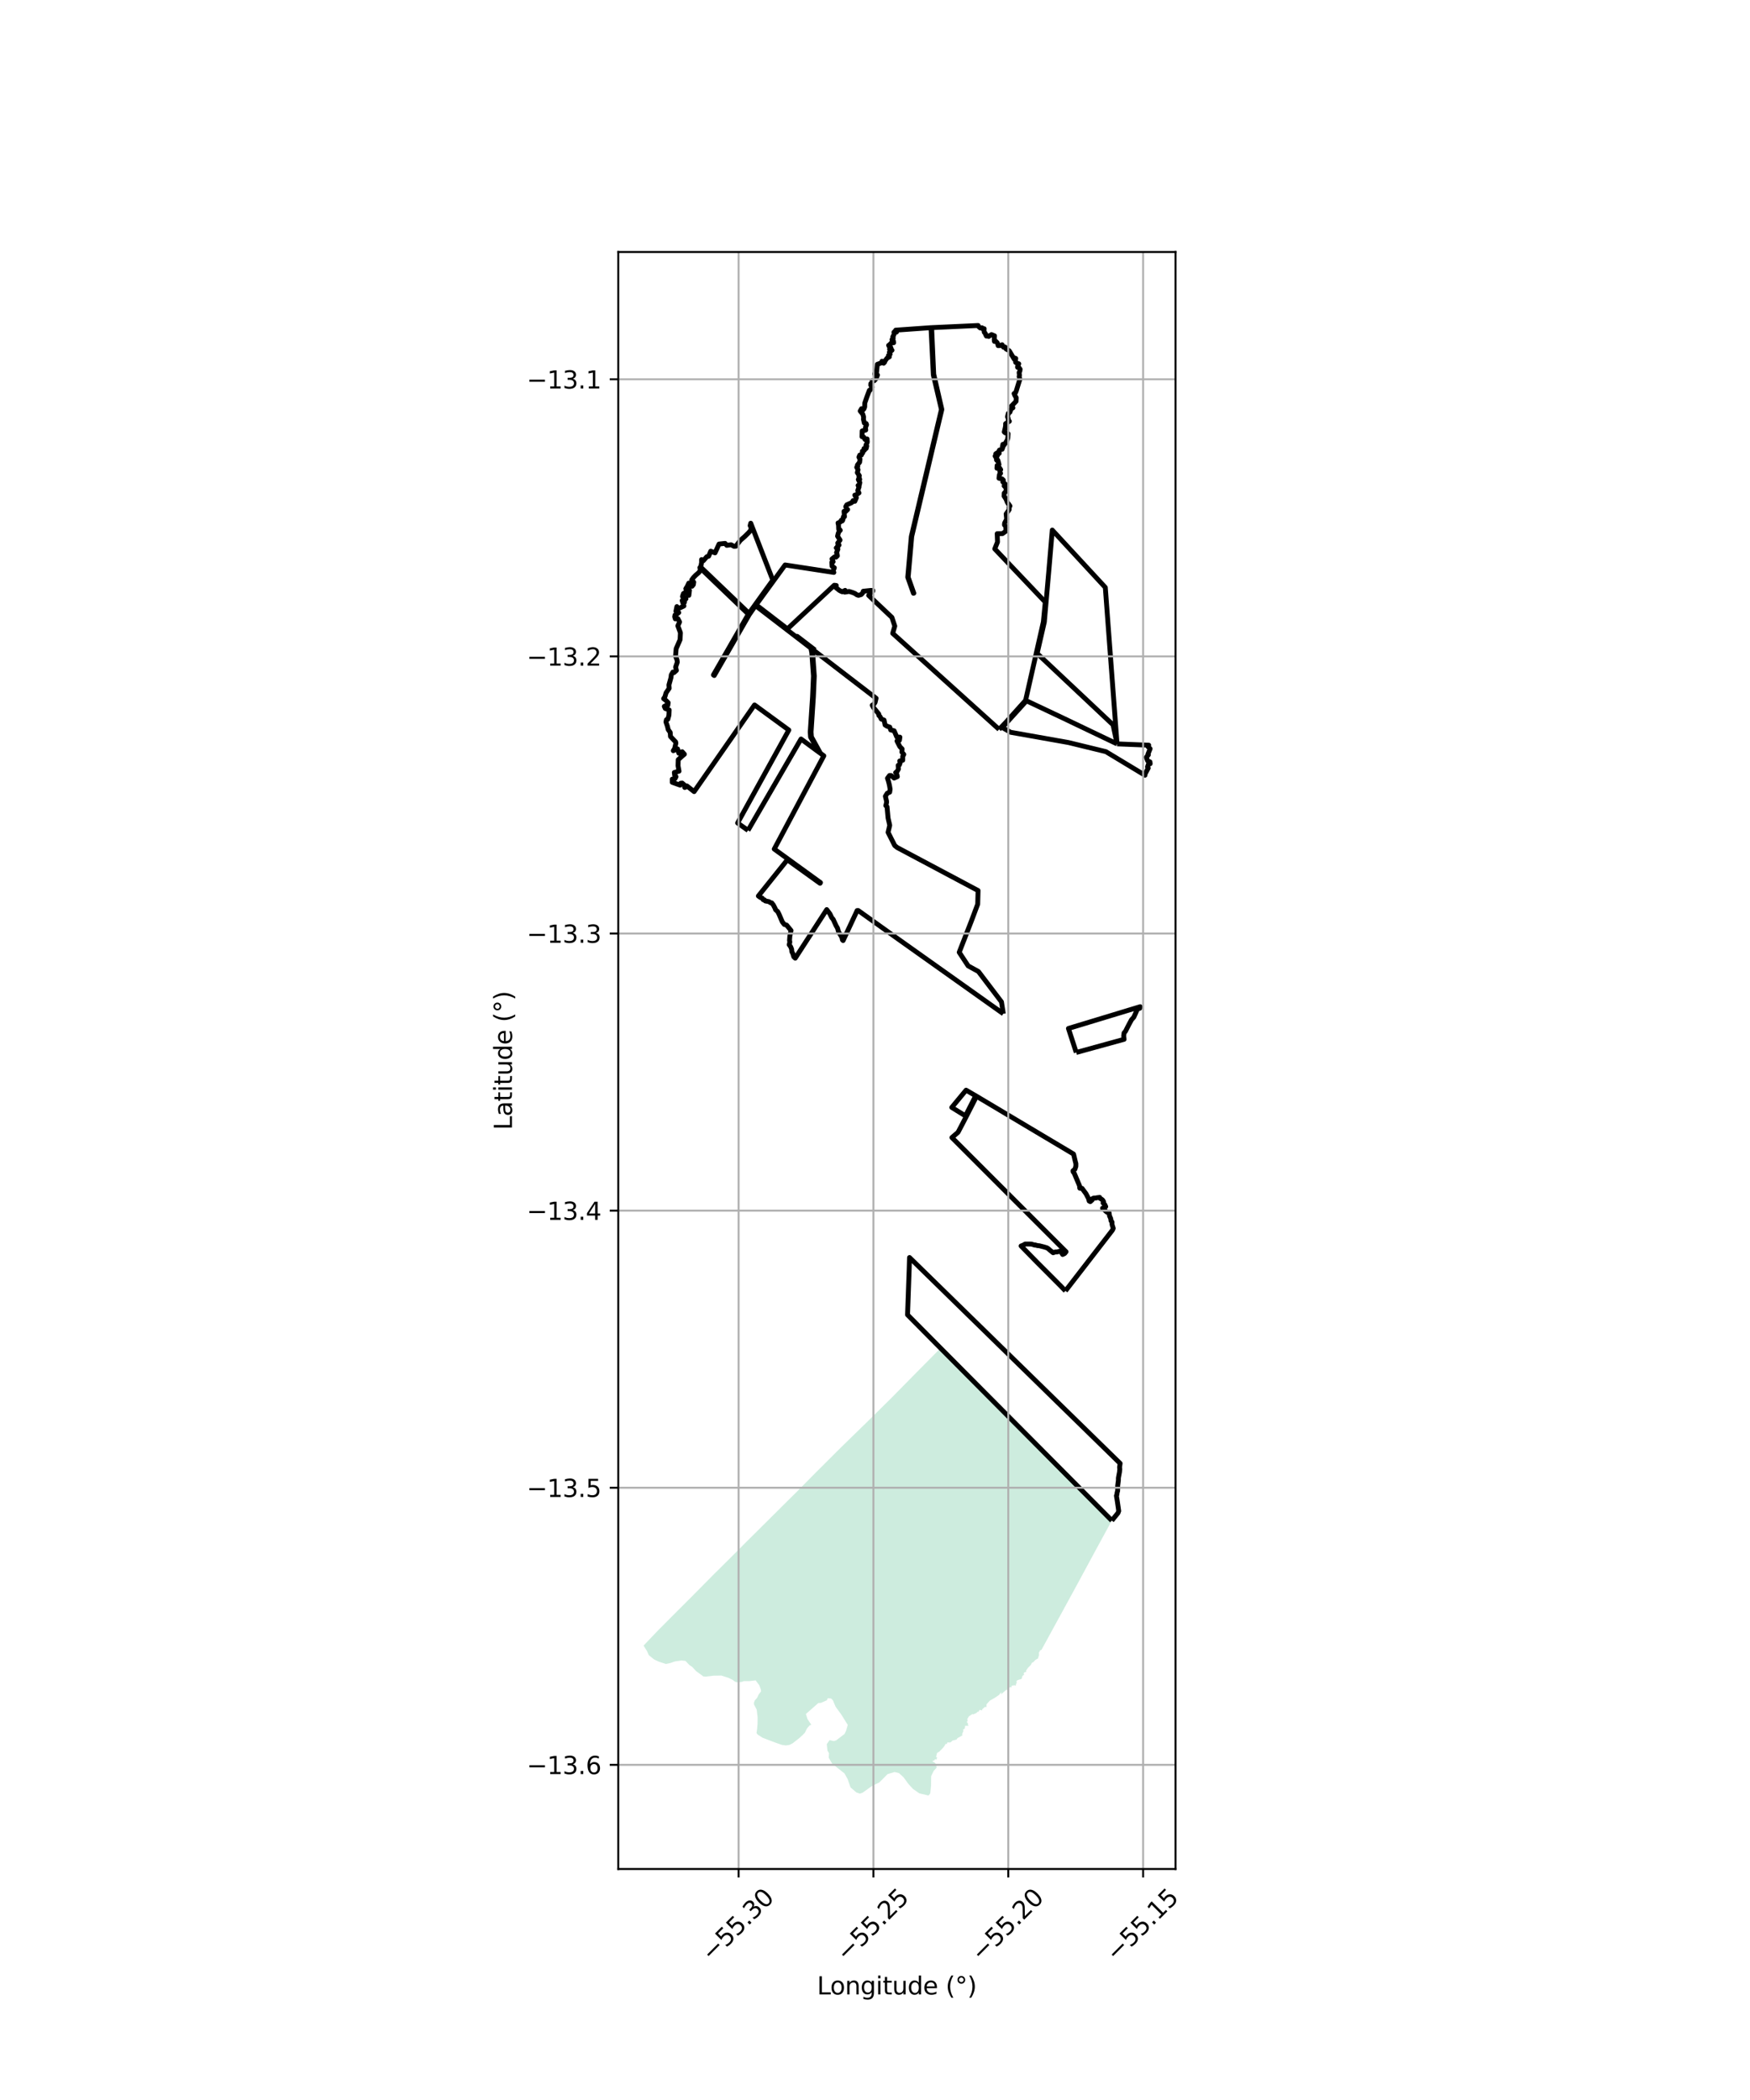 <?xml version="1.0" encoding="utf-8" standalone="no"?>
<!DOCTYPE svg PUBLIC "-//W3C//DTD SVG 1.1//EN"
  "http://www.w3.org/Graphics/SVG/1.1/DTD/svg11.dtd">
<svg xmlns:xlink="http://www.w3.org/1999/xlink" width="720pt" height="864pt" viewBox="0 0 720 864" xmlns="http://www.w3.org/2000/svg" version="1.1">
 <defs>
  <style type="text/css">*{stroke-linejoin: round; stroke-linecap: butt}</style>
 </defs>
 <g id="figure_1">
  <g id="patch_1">
   <path d="M 0 864 
L 720 864 
L 720 0 
L 0 0 
z
" style="fill: #ffffff"/>
  </g>
  <g id="axes_1">
   <g id="patch_2">
    <path d="M 254.361 768.96 
L 483.639 768.96 
L 483.639 103.68 
L 254.361 103.68 
z
" style="fill: #ffffff"/>
   </g>
   <g id="PatchCollection_1">
    <path d="M 408.721 576.562 
L 412.332 580.199 
L 415.966 583.859 
L 419.573 587.491 
L 423.129 591.071 
L 425.481 593.439 
L 426.814 594.781 
L 430.429 598.421 
L 434.079 602.095 
L 437.678 605.719 
L 440.112 608.17 
L 441.219 609.283 
L 444.82 612.908 
L 448.434 616.546 
L 452.072 620.208 
L 455.654 623.813 
L 457.431 625.602 
L 450.413 638.503 
L 450.279 638.751 
L 443.054 652.118 
L 435.757 665.511 
L 435.645 665.687 
L 428.517 678.75 
L 427.749 679.162 
L 427.804 679.511 
L 427.422 679.82 
L 427.496 680.904 
L 427.032 682.385 
L 426.559 682.588 
L 425.918 682.995 
L 425.242 683.758 
L 424.516 684.178 
L 424.155 684.948 
L 422.9 686.234 
L 422.113 687.405 
L 422.332 687.804 
L 421.722 687.964 
L 421.335 688.168 
L 421.131 688.702 
L 421.475 688.938 
L 420.685 689.483 
L 420.311 690.745 
L 419.7 690.931 
L 418.645 691.261 
L 418.079 691.819 
L 418.389 692.011 
L 417.993 692.984 
L 417.906 693.566 
L 417.368 693.35 
L 416.187 693.582 
L 416.177 694.219 
L 415.585 694.152 
L 414.409 694.677 
L 414.33 695.354 
L 413.912 695.314 
L 411.848 697.126 
L 412.035 696.225 
L 411.451 696.748 
L 411.227 697.139 
L 410.73 697.556 
L 409.357 698.486 
L 408.668 698.883 
L 407.268 699.669 
L 406.329 700.71 
L 405.875 701.234 
L 405.873 702.346 
L 405.197 702.278 
L 404.11 703.259 
L 404.071 703.697 
L 402.999 703.479 
L 402.584 704.318 
L 402.323 704.216 
L 401.616 704.835 
L 400.362 705.35 
L 400.093 705.188 
L 398.614 706.166 
L 397.857 707.47 
L 398.247 707.563 
L 398.03 707.917 
L 398.134 708.307 
L 397.743 708.197 
L 397.941 708.792 
L 398.321 709.027 
L 398.154 709.477 
L 398.557 710.064 
L 397.081 710.063 
L 396.929 711.193 
L 396.144 711.666 
L 396.421 712.061 
L 395.821 713.511 
L 395.972 713.969 
L 395.159 714.453 
L 393.944 715.102 
L 393.561 715.693 
L 392.527 715.977 
L 391.923 716.105 
L 391.018 716.926 
L 390.779 716.723 
L 390.605 716.992 
L 389.902 716.786 
L 389.518 717.51 
L 389.242 717.564 
L 389.052 717.356 
L 388.917 717.799 
L 388.259 718.787 
L 387.71 719.379 
L 386.416 720.703 
L 385.558 721.158 
L 385.385 721.823 
L 385.118 722.857 
L 385.589 723.06 
L 385.447 723.323 
L 385.378 723.909 
L 384.674 723.81 
L 384.293 724.418 
L 383.963 724.301 
L 383.617 724.644 
L 384.78 725.375 
L 385.046 725.946 
L 385.028 726.222 
L 385.375 726.029 
L 385.556 726.469 
L 385.263 726.526 
L 385.195 726.95 
L 385.511 727.116 
L 384.141 728.597 
L 383.093 730.781 
L 383.054 734.666 
L 382.734 737.87 
L 382.018 738.72 
L 378.239 737.841 
L 375.634 736.012 
L 373.799 734.031 
L 371.749 731.235 
L 369.857 729.505 
L 368.041 729.06 
L 365.165 729.932 
L 363.007 732.114 
L 361.735 733.363 
L 358.668 734.874 
L 354.868 737.59 
L 353.79 737.957 
L 352.331 737.45 
L 349.932 735.396 
L 348.729 731.939 
L 347.459 729.657 
L 345.056 727.739 
L 342.395 725.664 
L 340.95 723.155 
L 341.08 721.316 
L 340.444 720.263 
L 340.157 717.597 
L 341.326 715.937 
L 343.078 716.337 
L 344.045 716.019 
L 347.456 713.418 
L 348.138 711.986 
L 348.787 709.67 
L 346.162 705.453 
L 343.815 702.225 
L 342.673 699.549 
L 341.939 698.813 
L 340.566 698.698 
L 340.18 699.552 
L 337.737 700.614 
L 336.69 700.662 
L 333.688 703.323 
L 331.565 705.185 
L 332.216 707.246 
L 333.796 709.627 
L 333.112 709.863 
L 332.053 711.075 
L 331.147 712.882 
L 330.236 713.842 
L 328.715 715.215 
L 326.109 717.248 
L 324.792 717.906 
L 323.313 718.123 
L 321.639 717.884 
L 319.229 717.034 
L 316.367 715.967 
L 313.68 714.918 
L 311.782 713.686 
L 311.258 713.061 
L 311.527 711.111 
L 311.673 709.234 
L 311.707 706.585 
L 311.328 703.383 
L 310.233 701.294 
L 310.202 700.542 
L 310.548 699.599 
L 311.566 698.445 
L 312.176 697.069 
L 313.121 695.922 
L 313.026 695.094 
L 312.367 693.324 
L 310.888 691.351 
L 308.388 691.648 
L 306.149 691.634 
L 305.152 691.981 
L 303.149 692.132 
L 302.374 691.873 
L 301.478 691.172 
L 299.644 690.283 
L 296.774 689.359 
L 293.542 689.423 
L 290.309 689.822 
L 289.368 689.719 
L 288.443 689.038 
L 287.453 688.314 
L 286.339 687.506 
L 284.86 685.868 
L 283.58 684.986 
L 282.027 683.352 
L 280.424 683.167 
L 277.729 683.55 
L 275.757 684.228 
L 273.909 684.598 
L 270.998 683.629 
L 269.073 682.712 
L 266.917 680.966 
L 266.096 679.095 
L 265.961 678.94 
L 264.782 677.038 
L 270.884 670.64 
L 278.134 663.365 
L 284.036 657.467 
L 289.383 652.074 
L 294.613 646.78 
L 294.768 646.669 
L 301.314 640.149 
L 307.65 633.794 
L 311.354 630.123 
L 325.022 616.522 
L 327.352 614.229 
L 335.912 605.57 
L 336.06 605.429 
L 346.052 595.459 
L 356.318 585.455 
L 356.466 585.309 
L 366.782 575.128 
L 376.828 564.922 
L 376.972 564.778 
L 386.983 554.668 
L 390.619 558.331 
L 394.263 562.001 
L 397.864 565.628 
L 401.493 569.283 
L 405.102 572.918 
L 408.721 576.562 
" clip-path="url(#p208c7e1bcb)" style="fill: #b3e2cd; fill-opacity: 0.65"/>
   </g>
   <g id="PatchCollection_2">
    <path d="M 412.8 417.086 
L 368.655 385.727 
L 353.1 374.618 
L 352.649 374.626 
L 346.879 386.974 
L 346.608 386.706 
L 346.345 385.58 
L 344.992 383.351 
L 344.581 381.874 
L 343.963 380.801 
L 342.778 378.216 
L 342.195 377.549 
L 341.444 375.982 
L 340.139 374.234 
L 327.187 394.227 
L 326.594 393.666 
L 326.162 392.254 
L 325.783 391.607 
L 325.701 390.559 
L 325.305 389.538 
L 324.703 388.679 
L 324.972 387.567 
L 324.829 386.937 
L 324.961 385.18 
L 325.457 382.832 
L 323.64 380.624 
L 322.696 380.35 
L 321.87 379.292 
L 320.524 376.154 
L 319.977 375.064 
L 319.075 374.26 
L 318.913 373.745 
L 318.179 372.329 
L 317.5 371.472 
L 316.97 371.389 
L 316.399 370.958 
L 314.848 370.669 
L 314.525 370.243 
L 314.008 370.183 
L 313.563 369.484 
L 312.88 369.267 
L 312.013 368.638 
L 323.943 353.749 
L 337.399 363.418 
L 337.573 363.128 
L 318.546 349.325 
L 338.951 310.961 
L 337.565 309.939 
L 333.838 303.149 
L 333.702 301.162 
L 334.656 286.694 
L 335.027 278.126 
L 334.343 268.464 
L 334.035 266.981 
L 360.444 287.276 
L 360.028 289.02 
L 359.558 289.725 
L 358.856 290.154 
L 359.377 291.103 
L 361.55 293.762 
L 361.607 294.38 
L 362.056 294.799 
L 362.569 295.831 
L 363.725 296.268 
L 364.143 298.277 
L 364.943 298.765 
L 366.083 299.162 
L 366.473 300.326 
L 367.875 300.668 
L 368.986 303.244 
L 370.241 303.291 
L 370.056 304.57 
L 369.044 304.88 
L 370.233 307.195 
L 371.165 308.145 
L 371.051 309.415 
L 371.851 310.387 
L 371.404 311.192 
L 371.414 312.778 
L 370.186 313.08 
L 370.372 313.715 
L 370.055 314.68 
L 369.53 314.897 
L 369.627 316.439 
L 369.06 317.432 
L 368.499 317.859 
L 368.899 318.382 
L 369.189 319.531 
L 367.858 320.122 
L 366.654 319.082 
L 365.979 319.062 
L 365.135 320.204 
L 365.552 321.484 
L 365.93 323.004 
L 366.222 324.7 
L 366.041 325.922 
L 365.048 326.354 
L 364.266 327.607 
L 364.735 329.551 
L 364.761 330.167 
L 364.448 331.453 
L 364.956 331.939 
L 365.377 336.577 
L 366.059 339.558 
L 365.38 342.455 
L 368.117 347.885 
L 369.151 348.707 
L 402.403 366.394 
L 402.255 372.001 
L 399.678 378.882 
L 394.647 391.803 
L 398.326 397.391 
L 402.555 399.712 
L 412.031 412.196 
L 412.8 417.086 
L 412.8 417.086 
" clip-path="url(#p208c7e1bcb)" style="fill: none; stroke: #000000; stroke-width: 2"/>
    <path d="M 335.323 267.453 
L 335.323 267.453 
L 327.978 261.813 
L 335.203 267.36 
L 335.323 267.453 
" clip-path="url(#p208c7e1bcb)" style="fill: none; stroke: #000000; stroke-width: 2"/>
    <path d="M 411.05 300.089 
L 367.284 260.583 
L 368.136 257.595 
L 366.956 254.016 
L 357.39 244.964 
L 357.39 244.964 
L 359.106 243.158 
L 359.107 242.935 
L 358.214 242.926 
L 355.168 243.248 
L 354.972 243.922 
L 354.34 244.601 
L 353.205 244.944 
L 352.558 244.73 
L 351.76 244.179 
L 350.833 243.792 
L 349.343 243.332 
L 347.559 243.619 
L 347.708 242.894 
L 346.567 243.479 
L 346.181 243.342 
L 345.339 242.897 
L 343.998 241.83 
L 344.077 240.889 
L 343.234 240.787 
L 323.977 258.742 
L 311.082 248.835 
L 323.019 232.441 
L 343.062 235.512 
L 342.587 235.386 
L 343.267 233.587 
L 342.346 232.968 
L 342.246 231.341 
L 342.778 231.112 
L 342.316 229.967 
L 343.359 229.12 
L 343.937 229.233 
L 344.517 228.685 
L 344.29 227.401 
L 344.169 227.402 
L 344.725 225.968 
L 344.071 225.421 
L 344.715 225.128 
L 344.609 224.642 
L 345.212 224.242 
L 344.664 223.444 
L 345.619 222.2 
L 344.598 220.591 
L 344.859 219.502 
L 345.186 218.683 
L 345.707 218.176 
L 345.56 217.964 
L 345.051 217.726 
L 345.002 216.146 
L 344.789 215.162 
L 345.63 214.843 
L 346.165 214.002 
L 346.489 214.358 
L 346.752 213.979 
L 347.003 212.581 
L 347.437 212.578 
L 347.263 210.367 
L 347.932 210.434 
L 348.746 209.638 
L 348.314 209.318 
L 347.96 208.455 
L 348.395 207.702 
L 350.337 206.836 
L 350.633 206.559 
L 350.987 205.971 
L 351.685 206.272 
L 352.331 204.776 
L 351.683 203.714 
L 352.293 203.544 
L 353.406 202.811 
L 352.92 201.819 
L 353.433 200.337 
L 353.045 199.723 
L 353.539 199.56 
L 353.752 198.53 
L 353.139 197.292 
L 353.717 197.258 
L 353.373 196.257 
L 353.566 195.738 
L 352.733 194.453 
L 353.04 193.257 
L 352.477 192.262 
L 352.908 191.96 
L 352.769 191.327 
L 353.679 190.156 
L 353.825 188.873 
L 353.378 188.091 
L 353.729 187.234 
L 354.401 187.216 
L 354.575 186.694 
L 354.929 186.357 
L 354.786 185.661 
L 355.621 185.284 
L 355.414 185.023 
L 355.481 184.534 
L 356.363 184.506 
L 356.602 183.492 
L 356.256 183.261 
L 356.832 181.868 
L 356.737 180.578 
L 355.887 180.798 
L 355.372 179.846 
L 354.669 179.689 
L 354.731 177.303 
L 356.194 176.929 
L 356.061 175.918 
L 356.526 174.744 
L 356.352 174.237 
L 355.606 174.052 
L 355.259 172.552 
L 355.317 171.576 
L 354.976 170.401 
L 353.912 169.1 
L 354.459 168.152 
L 354.817 168.249 
L 355.002 168.739 
L 355.44 168.246 
L 355.751 167.436 
L 355.786 165.853 
L 356.715 163.169 
L 357.688 160.588 
L 357.821 160.685 
L 358.763 159.451 
L 358.788 159.234 
L 358.243 158.434 
L 358.403 158.046 
L 358.707 157.977 
L 358.277 157.829 
L 358.624 157.595 
L 359.002 157.001 
L 358.847 156.622 
L 359.653 156.64 
L 360.405 155.843 
L 361.026 154.315 
L 360.532 154.321 
L 360.324 153.982 
L 359.988 154.09 
L 359.832 153.81 
L 360.613 153.359 
L 360.962 149.887 
L 362.756 149.241 
L 362.87 148.62 
L 363.209 148.685 
L 363.151 149.092 
L 363.55 149.45 
L 363.98 148.968 
L 364.041 148.602 
L 364.96 147.356 
L 365.9 146.815 
L 365.526 146.252 
L 366.235 145.697 
L 365.914 144.934 
L 366.992 144.093 
L 366.658 144.138 
L 365.991 143.674 
L 366.628 143.372 
L 366.227 142.389 
L 365.792 142.466 
L 365.613 142.082 
L 365.949 141.888 
L 366.706 141.078 
L 367.672 141.005 
L 367.56 140.276 
L 366.979 139.727 
L 367.491 139.156 
L 367.477 138.924 
L 367.293 138.64 
L 367.771 137.708 
L 368.094 136.638 
L 367.779 136.733 
L 367.974 136.501 
L 368.846 136.62 
L 368.506 135.837 
L 383.043 134.808 
L 384.004 154.261 
L 387.327 168.477 
L 374.94 220.739 
L 373.476 237.503 
L 375.814 244.091 
L 375.975 244.054 
L 373.643 237.481 
L 375.112 220.733 
L 383.745 184.225 
L 387.499 168.461 
L 384.154 153.917 
L 383.303 134.797 
L 402.423 133.92 
L 402.599 134.331 
L 403.322 134.947 
L 404.023 134.851 
L 404.315 135.303 
L 404.915 135.243 
L 404.851 135.806 
L 404.948 136.688 
L 405.368 137.146 
L 405.524 137.668 
L 405.833 138.27 
L 406.528 138.184 
L 406.771 138.426 
L 407.927 137.651 
L 409.166 138.161 
L 409.062 139.626 
L 409.146 140.473 
L 409.596 140.312 
L 410.249 140.97 
L 410.54 141.57 
L 410.661 142.205 
L 411.544 142.176 
L 412.31 141.854 
L 412.604 142.504 
L 412.941 142.883 
L 413.521 142.779 
L 413.978 143.627 
L 414.665 143.944 
L 415.251 144.366 
L 417.338 147.844 
L 417.651 147.367 
L 417.914 147.473 
L 417.774 148.107 
L 417.872 148.589 
L 417.859 149.081 
L 418.533 149.514 
L 419.131 149.657 
L 418.659 150.85 
L 418.667 151.132 
L 419.136 151.143 
L 419.706 151.901 
L 419.603 152.655 
L 419.306 153.266 
L 419.439 154.486 
L 419.31 154.892 
L 419.605 156.108 
L 419.352 156.813 
L 418.106 160.867 
L 417.767 161.654 
L 417.225 161.918 
L 417.589 162.8 
L 418.118 163.645 
L 418.046 165.106 
L 416.141 167.08 
L 416.744 167.778 
L 415.949 168.304 
L 415.512 169.594 
L 414.86 170.058 
L 414.501 171.467 
L 414.785 172.113 
L 414.888 173.05 
L 415.282 173.327 
L 413.738 174.308 
L 413.741 175.029 
L 413.628 175.842 
L 413.189 177.728 
L 413.58 178.085 
L 414.75 178.438 
L 414.64 180.238 
L 414.383 181.108 
L 413.13 183.086 
L 412.619 182.797 
L 412.41 183.7 
L 412.63 183.927 
L 412.288 184.852 
L 411.213 185.171 
L 410.954 185.685 
L 411.097 186.532 
L 410.227 186.34 
L 409.689 186.719 
L 410.367 187.404 
L 410.122 187.848 
L 409.422 187.637 
L 410.244 188.988 
L 409.979 189.219 
L 410.2 189.484 
L 410.476 189.27 
L 410.638 189.657 
L 411.014 191.11 
L 410.241 191.521 
L 410.172 192.646 
L 410.646 192.711 
L 411.248 192.506 
L 411.714 193.219 
L 411.381 193.674 
L 411.484 194.647 
L 411.672 194.731 
L 411.205 195.271 
L 411.009 196.761 
L 412.276 197.038 
L 412.809 197.561 
L 412.573 198.247 
L 413.538 199.133 
L 413.147 199.909 
L 413.886 200.67 
L 413.965 202.048 
L 413.177 202.882 
L 413.122 204.129 
L 413.951 205.419 
L 414.427 206.654 
L 414.889 207.39 
L 414.948 207.345 
L 415.53 208.19 
L 415.201 208.713 
L 415.19 209.691 
L 413.958 211.449 
L 414.175 213.598 
L 413.322 215.206 
L 413.274 215.974 
L 414.076 217.052 
L 413.82 217.517 
L 413.932 218.477 
L 412.449 219.537 
L 410.271 219.568 
L 410.404 223.001 
L 409.273 225.824 
L 430.052 247.706 
L 429.267 255.856 
L 421.955 288.152 
L 413.8 297.232 
L 411.05 300.089 
L 411.05 300.089 
" clip-path="url(#p208c7e1bcb)" style="fill: none; stroke: #000000; stroke-width: 2"/>
    <path d="M 308.14 252.337 
L 288.294 233.335 
L 288.656 231.473 
L 288.646 230.24 
L 289.407 230.659 
L 290.776 229.075 
L 291.558 228.833 
L 292.424 226.785 
L 294.185 227.462 
L 295.836 223.837 
L 298.315 223.57 
L 299.019 224.367 
L 300.762 224.123 
L 301.997 224.766 
L 302.754 224.726 
L 304.591 222.325 
L 306.394 220.75 
L 307.944 219.228 
L 308.657 218.413 
L 309.148 217.372 
L 308.628 216.26 
L 308.877 215.261 
L 317.956 238.684 
L 308.14 252.337 
" clip-path="url(#p208c7e1bcb)" style="fill: none; stroke: #000000; stroke-width: 2"/>
    <path d="M 459.585 306.058 
L 457.945 298.23 
L 426.711 268.841 
L 429.672 255.922 
L 430.011 252.039 
L 431.558 234.412 
L 432.938 218.092 
L 454.757 241.688 
L 456.097 259.665 
L 459.585 306.058 
" clip-path="url(#p208c7e1bcb)" style="fill: none; stroke: #000000; stroke-width: 2"/>
    <path d="M 307.758 341.642 
L 303.473 338.607 
L 324.545 300.363 
L 310.435 290.029 
L 285.585 325.692 
L 282.611 323.365 
L 282.374 323.698 
L 281.732 323.991 
L 281.669 323.879 
L 281.789 323.168 
L 280.673 322.187 
L 280.007 322.263 
L 279.822 323.028 
L 276.586 321.867 
L 276.591 320.578 
L 277.685 320.414 
L 278.139 319.549 
L 277.6 319.092 
L 277.442 317.818 
L 277.909 318.063 
L 277.9 317.682 
L 279.37 317.283 
L 278.968 315.084 
L 279.041 312.56 
L 280.688 311.06 
L 281.582 310.308 
L 280.667 309.282 
L 279.304 309.91 
L 278.764 308.117 
L 277.01 308.854 
L 277.569 307.974 
L 278.078 305.789 
L 277.982 305.265 
L 275.853 303.013 
L 275.75 301.36 
L 274.914 300.164 
L 274.618 298.868 
L 273.985 297.026 
L 274.177 296.128 
L 274.76 295.94 
L 275.216 294.268 
L 275.317 292.101 
L 273.703 291.481 
L 273.316 290.624 
L 274.255 290.104 
L 274.761 290.185 
L 274.907 289.115 
L 273.982 288.17 
L 273.044 287.459 
L 273.578 286.646 
L 274.026 285.063 
L 275.322 283.187 
L 275.216 281.8 
L 276.067 278.774 
L 276.181 277.647 
L 276.864 276.5 
L 277.302 276.73 
L 278.298 275.832 
L 277.962 274.48 
L 278.66 272.462 
L 278.554 271.557 
L 277.932 269.899 
L 278.197 266.87 
L 279.807 263.173 
L 279.941 260.316 
L 278.881 257.49 
L 279.602 255.896 
L 278.896 254.54 
L 278.001 254.479 
L 277.853 254.629 
L 277.581 253.75 
L 277.722 253.031 
L 277.918 253.079 
L 279.262 252.034 
L 278.098 251.465 
L 278.49 249.568 
L 278.77 250.248 
L 279.755 250.102 
L 281.381 249.301 
L 280.657 247.097 
L 281.607 247.812 
L 281.734 246.615 
L 282.227 246.354 
L 280.786 245.412 
L 281.177 244.231 
L 281.821 243.8 
L 282.425 243.954 
L 283.417 244.942 
L 283.673 242.866 
L 283.202 242.555 
L 282.157 242.225 
L 282.759 241.253 
L 283.384 239.918 
L 284.23 240.892 
L 284.73 241.196 
L 285.26 240.556 
L 285.428 239.526 
L 284.574 238.634 
L 285.291 237.64 
L 286.152 236.742 
L 287.517 235.556 
L 288.164 234.627 
L 287.947 233.545 
L 307.905 252.676 
L 293.522 277.689 
L 293.863 277.923 
L 308.261 252.88 
L 310.841 249.171 
L 333.609 266.654 
L 333.99 268.496 
L 334.676 278.131 
L 334.306 286.67 
L 333.351 301.162 
L 333.493 303.251 
L 337.094 309.594 
L 329.56 304.051 
L 307.758 341.642 
L 307.758 341.642 
" clip-path="url(#p208c7e1bcb)" style="fill: none; stroke: #000000; stroke-width: 2"/>
    <path d="M 438.354 531.117 
L 436.152 528.848 
L 426.473 519.148 
L 420.107 512.626 
L 420.934 512.323 
L 421.81 511.827 
L 424.346 511.848 
L 425.767 512.282 
L 425.841 512.194 
L 426.882 512.484 
L 427.595 512.54 
L 429.514 513.024 
L 430.679 513.373 
L 431.274 513.729 
L 432.031 514.403 
L 433.294 515.412 
L 434.12 515.109 
L 434.886 515.094 
L 435.968 514.806 
L 436.528 515.03 
L 437.193 516.123 
L 438.004 515.749 
L 438.608 515.007 
L 391.636 468.024 
L 394.158 465.863 
L 395.818 462.704 
L 397.568 459.323 
L 401.786 451.039 
L 441.641 474.78 
L 441.731 474.971 
L 442.46 478.056 
L 442.651 478.738 
L 442.639 479.879 
L 442.237 481.069 
L 441.463 481.7 
L 441.506 482.078 
L 442.007 482.775 
L 443.453 486.212 
L 444.216 488.03 
L 444.189 488.519 
L 444.267 488.869 
L 445.186 488.929 
L 446.795 491.109 
L 447.854 493.108 
L 448.109 494.131 
L 448.575 494.382 
L 449.374 493.662 
L 449.511 493.135 
L 449.934 492.938 
L 450.84 492.912 
L 451.233 492.796 
L 452.439 492.644 
L 452.491 492.949 
L 453.278 493.441 
L 453.66 493.748 
L 454.058 494.437 
L 453.833 494.936 
L 454.512 495.554 
L 454.93 496.437 
L 453.61 497.097 
L 454.918 498.258 
L 454.943 498.315 
L 455.469 498.731 
L 455.725 498.701 
L 456.297 498.921 
L 456.485 500.241 
L 456.98 501.355 
L 457.115 502.317 
L 457.338 502.501 
L 457.53 502.844 
L 457.499 503.449 
L 457.602 504.072 
L 457.868 504.884 
L 458.028 505.375 
L 457.666 506.15 
L 438.354 531.117 
" clip-path="url(#p208c7e1bcb)" style="fill: none; stroke: #000000; stroke-width: 2"/>
    <path d="M 397.217 459.109 
L 391.588 455.627 
L 397.473 448.524 
L 401.43 450.833 
L 397.217 459.109 
" clip-path="url(#p208c7e1bcb)" style="fill: none; stroke: #000000; stroke-width: 2"/>
    <path d="M 442.799 433.022 
L 439.585 423.139 
L 469.102 414.181 
L 468.971 414.8 
L 467.92 415.234 
L 467.356 416.549 
L 466.483 418.488 
L 465.527 419.562 
L 464.492 421.483 
L 463.758 422.902 
L 463.064 424.292 
L 462.472 424.974 
L 462.304 426.243 
L 462.481 427.604 
L 442.799 433.022 
" clip-path="url(#p208c7e1bcb)" style="fill: none; stroke: #000000; stroke-width: 2"/>
    <path d="M 457.431 625.602 
L 386.983 554.668 
L 373.39 540.954 
L 374.078 521.769 
L 374.206 517.382 
L 460.852 602.079 
L 460.617 603.73 
L 460.721 604.464 
L 460.622 605.235 
L 460.612 605.545 
L 460.247 607.506 
L 460.137 608.149 
L 460.141 609.01 
L 459.84 611.381 
L 459.871 612.139 
L 459.822 613.395 
L 459.614 614.086 
L 459.509 615.018 
L 459.329 615.368 
L 459.471 616.303 
L 459.563 616.774 
L 460.005 619.76 
L 460.269 621.653 
L 459.965 622.495 
L 457.431 625.602 
" clip-path="url(#p208c7e1bcb)" style="fill: none; stroke: #000000; stroke-width: 2"/>
    <path d="M 459.585 306.058 
L 472.62 306.588 
L 472.307 307.186 
L 473.19 308.064 
L 472.259 310.389 
L 472.471 310.567 
L 471.614 311.582 
L 472.205 313.085 
L 473.132 313.463 
L 473.218 314.217 
L 472.438 314.569 
L 472.123 315.526 
L 472.417 316.014 
L 471.026 318.608 
L 471.074 318.954 
L 454.987 309.248 
L 439.644 305.512 
L 424.347 302.796 
L 415.776 301.279 
L 412.365 299.311 
L 422.326 288.327 
L 437.588 295.539 
L 459.585 306.058 
" clip-path="url(#p208c7e1bcb)" style="fill: none; stroke: #000000; stroke-width: 2"/>
   </g>
   <g id="matplotlib.axis_1">
    <g id="xtick_1">
     <g id="line2d_1">
      <path d="M 303.875 768.96 
L 303.875 103.68 
" clip-path="url(#p208c7e1bcb)" style="fill: none; stroke: #b0b0b0; stroke-width: 0.8; stroke-linecap: square"/>
     </g>
     <g id="line2d_2">
      <defs>
       <path id="md34c33d19b" d="M 0 0 
L 0 3.5 
" style="stroke: #000000; stroke-width: 0.8"/>
      </defs>
      <g>
       <use xlink:href="#md34c33d19b" x="303.875" y="768.96" style="stroke: #000000; stroke-width: 0.8"/>
      </g>
     </g>
     <g id="text_1">
      <!-- −55.30 -->
      <g transform="translate(292.742 807.501) rotate(-45) scale(0.1 -0.1)">
       <defs>
        <path id="DejaVuSans-2212" d="M 678 2272 
L 4684 2272 
L 4684 1741 
L 678 1741 
L 678 2272 
z
" transform="scale(0.016)"/>
        <path id="DejaVuSans-35" d="M 691 4666 
L 3169 4666 
L 3169 4134 
L 1269 4134 
L 1269 2991 
Q 1406 3038 1543 3061 
Q 1681 3084 1819 3084 
Q 2600 3084 3056 2656 
Q 3513 2228 3513 1497 
Q 3513 744 3044 326 
Q 2575 -91 1722 -91 
Q 1428 -91 1123 -41 
Q 819 9 494 109 
L 494 744 
Q 775 591 1075 516 
Q 1375 441 1709 441 
Q 2250 441 2565 725 
Q 2881 1009 2881 1497 
Q 2881 1984 2565 2268 
Q 2250 2553 1709 2553 
Q 1456 2553 1204 2497 
Q 953 2441 691 2322 
L 691 4666 
z
" transform="scale(0.016)"/>
        <path id="DejaVuSans-2e" d="M 684 794 
L 1344 794 
L 1344 0 
L 684 0 
L 684 794 
z
" transform="scale(0.016)"/>
        <path id="DejaVuSans-33" d="M 2597 2516 
Q 3050 2419 3304 2112 
Q 3559 1806 3559 1356 
Q 3559 666 3084 287 
Q 2609 -91 1734 -91 
Q 1441 -91 1130 -33 
Q 819 25 488 141 
L 488 750 
Q 750 597 1062 519 
Q 1375 441 1716 441 
Q 2309 441 2620 675 
Q 2931 909 2931 1356 
Q 2931 1769 2642 2001 
Q 2353 2234 1838 2234 
L 1294 2234 
L 1294 2753 
L 1863 2753 
Q 2328 2753 2575 2939 
Q 2822 3125 2822 3475 
Q 2822 3834 2567 4026 
Q 2313 4219 1838 4219 
Q 1578 4219 1281 4162 
Q 984 4106 628 3988 
L 628 4550 
Q 988 4650 1302 4700 
Q 1616 4750 1894 4750 
Q 2613 4750 3031 4423 
Q 3450 4097 3450 3541 
Q 3450 3153 3228 2886 
Q 3006 2619 2597 2516 
z
" transform="scale(0.016)"/>
        <path id="DejaVuSans-30" d="M 2034 4250 
Q 1547 4250 1301 3770 
Q 1056 3291 1056 2328 
Q 1056 1369 1301 889 
Q 1547 409 2034 409 
Q 2525 409 2770 889 
Q 3016 1369 3016 2328 
Q 3016 3291 2770 3770 
Q 2525 4250 2034 4250 
z
M 2034 4750 
Q 2819 4750 3233 4129 
Q 3647 3509 3647 2328 
Q 3647 1150 3233 529 
Q 2819 -91 2034 -91 
Q 1250 -91 836 529 
Q 422 1150 422 2328 
Q 422 3509 836 4129 
Q 1250 4750 2034 4750 
z
" transform="scale(0.016)"/>
       </defs>
       <use xlink:href="#DejaVuSans-2212"/>
       <use xlink:href="#DejaVuSans-35" transform="translate(83.789 0)"/>
       <use xlink:href="#DejaVuSans-35" transform="translate(147.412 0)"/>
       <use xlink:href="#DejaVuSans-2e" transform="translate(211.035 0)"/>
       <use xlink:href="#DejaVuSans-33" transform="translate(242.822 0)"/>
       <use xlink:href="#DejaVuSans-30" transform="translate(306.445 0)"/>
      </g>
     </g>
    </g>
    <g id="xtick_2">
     <g id="line2d_3">
      <path d="M 359.353 768.96 
L 359.353 103.68 
" clip-path="url(#p208c7e1bcb)" style="fill: none; stroke: #b0b0b0; stroke-width: 0.8; stroke-linecap: square"/>
     </g>
     <g id="line2d_4">
      <g>
       <use xlink:href="#md34c33d19b" x="359.353" y="768.96" style="stroke: #000000; stroke-width: 0.8"/>
      </g>
     </g>
     <g id="text_2">
      <!-- −55.25 -->
      <g transform="translate(348.22 807.501) rotate(-45) scale(0.1 -0.1)">
       <defs>
        <path id="DejaVuSans-32" d="M 1228 531 
L 3431 531 
L 3431 0 
L 469 0 
L 469 531 
Q 828 903 1448 1529 
Q 2069 2156 2228 2338 
Q 2531 2678 2651 2914 
Q 2772 3150 2772 3378 
Q 2772 3750 2511 3984 
Q 2250 4219 1831 4219 
Q 1534 4219 1204 4116 
Q 875 4013 500 3803 
L 500 4441 
Q 881 4594 1212 4672 
Q 1544 4750 1819 4750 
Q 2544 4750 2975 4387 
Q 3406 4025 3406 3419 
Q 3406 3131 3298 2873 
Q 3191 2616 2906 2266 
Q 2828 2175 2409 1742 
Q 1991 1309 1228 531 
z
" transform="scale(0.016)"/>
       </defs>
       <use xlink:href="#DejaVuSans-2212"/>
       <use xlink:href="#DejaVuSans-35" transform="translate(83.789 0)"/>
       <use xlink:href="#DejaVuSans-35" transform="translate(147.412 0)"/>
       <use xlink:href="#DejaVuSans-2e" transform="translate(211.035 0)"/>
       <use xlink:href="#DejaVuSans-32" transform="translate(242.822 0)"/>
       <use xlink:href="#DejaVuSans-35" transform="translate(306.445 0)"/>
      </g>
     </g>
    </g>
    <g id="xtick_3">
     <g id="line2d_5">
      <path d="M 414.83 768.96 
L 414.83 103.68 
" clip-path="url(#p208c7e1bcb)" style="fill: none; stroke: #b0b0b0; stroke-width: 0.8; stroke-linecap: square"/>
     </g>
     <g id="line2d_6">
      <g>
       <use xlink:href="#md34c33d19b" x="414.83" y="768.96" style="stroke: #000000; stroke-width: 0.8"/>
      </g>
     </g>
     <g id="text_3">
      <!-- −55.20 -->
      <g transform="translate(403.697 807.501) rotate(-45) scale(0.1 -0.1)">
       <use xlink:href="#DejaVuSans-2212"/>
       <use xlink:href="#DejaVuSans-35" transform="translate(83.789 0)"/>
       <use xlink:href="#DejaVuSans-35" transform="translate(147.412 0)"/>
       <use xlink:href="#DejaVuSans-2e" transform="translate(211.035 0)"/>
       <use xlink:href="#DejaVuSans-32" transform="translate(242.822 0)"/>
       <use xlink:href="#DejaVuSans-30" transform="translate(306.445 0)"/>
      </g>
     </g>
    </g>
    <g id="xtick_4">
     <g id="line2d_7">
      <path d="M 470.308 768.96 
L 470.308 103.68 
" clip-path="url(#p208c7e1bcb)" style="fill: none; stroke: #b0b0b0; stroke-width: 0.8; stroke-linecap: square"/>
     </g>
     <g id="line2d_8">
      <g>
       <use xlink:href="#md34c33d19b" x="470.308" y="768.96" style="stroke: #000000; stroke-width: 0.8"/>
      </g>
     </g>
     <g id="text_4">
      <!-- −55.15 -->
      <g transform="translate(459.175 807.501) rotate(-45) scale(0.1 -0.1)">
       <defs>
        <path id="DejaVuSans-31" d="M 794 531 
L 1825 531 
L 1825 4091 
L 703 3866 
L 703 4441 
L 1819 4666 
L 2450 4666 
L 2450 531 
L 3481 531 
L 3481 0 
L 794 0 
L 794 531 
z
" transform="scale(0.016)"/>
       </defs>
       <use xlink:href="#DejaVuSans-2212"/>
       <use xlink:href="#DejaVuSans-35" transform="translate(83.789 0)"/>
       <use xlink:href="#DejaVuSans-35" transform="translate(147.412 0)"/>
       <use xlink:href="#DejaVuSans-2e" transform="translate(211.035 0)"/>
       <use xlink:href="#DejaVuSans-31" transform="translate(242.822 0)"/>
       <use xlink:href="#DejaVuSans-35" transform="translate(306.445 0)"/>
      </g>
     </g>
    </g>
    <g id="text_5">
     <!-- Longitude (°) -->
     <g transform="translate(336.14 820.57) scale(0.1 -0.1)">
      <defs>
       <path id="DejaVuSans-4c" d="M 628 4666 
L 1259 4666 
L 1259 531 
L 3531 531 
L 3531 0 
L 628 0 
L 628 4666 
z
" transform="scale(0.016)"/>
       <path id="DejaVuSans-6f" d="M 1959 3097 
Q 1497 3097 1228 2736 
Q 959 2375 959 1747 
Q 959 1119 1226 758 
Q 1494 397 1959 397 
Q 2419 397 2687 759 
Q 2956 1122 2956 1747 
Q 2956 2369 2687 2733 
Q 2419 3097 1959 3097 
z
M 1959 3584 
Q 2709 3584 3137 3096 
Q 3566 2609 3566 1747 
Q 3566 888 3137 398 
Q 2709 -91 1959 -91 
Q 1206 -91 779 398 
Q 353 888 353 1747 
Q 353 2609 779 3096 
Q 1206 3584 1959 3584 
z
" transform="scale(0.016)"/>
       <path id="DejaVuSans-6e" d="M 3513 2113 
L 3513 0 
L 2938 0 
L 2938 2094 
Q 2938 2591 2744 2837 
Q 2550 3084 2163 3084 
Q 1697 3084 1428 2787 
Q 1159 2491 1159 1978 
L 1159 0 
L 581 0 
L 581 3500 
L 1159 3500 
L 1159 2956 
Q 1366 3272 1645 3428 
Q 1925 3584 2291 3584 
Q 2894 3584 3203 3211 
Q 3513 2838 3513 2113 
z
" transform="scale(0.016)"/>
       <path id="DejaVuSans-67" d="M 2906 1791 
Q 2906 2416 2648 2759 
Q 2391 3103 1925 3103 
Q 1463 3103 1205 2759 
Q 947 2416 947 1791 
Q 947 1169 1205 825 
Q 1463 481 1925 481 
Q 2391 481 2648 825 
Q 2906 1169 2906 1791 
z
M 3481 434 
Q 3481 -459 3084 -895 
Q 2688 -1331 1869 -1331 
Q 1566 -1331 1297 -1286 
Q 1028 -1241 775 -1147 
L 775 -588 
Q 1028 -725 1275 -790 
Q 1522 -856 1778 -856 
Q 2344 -856 2625 -561 
Q 2906 -266 2906 331 
L 2906 616 
Q 2728 306 2450 153 
Q 2172 0 1784 0 
Q 1141 0 747 490 
Q 353 981 353 1791 
Q 353 2603 747 3093 
Q 1141 3584 1784 3584 
Q 2172 3584 2450 3431 
Q 2728 3278 2906 2969 
L 2906 3500 
L 3481 3500 
L 3481 434 
z
" transform="scale(0.016)"/>
       <path id="DejaVuSans-69" d="M 603 3500 
L 1178 3500 
L 1178 0 
L 603 0 
L 603 3500 
z
M 603 4863 
L 1178 4863 
L 1178 4134 
L 603 4134 
L 603 4863 
z
" transform="scale(0.016)"/>
       <path id="DejaVuSans-74" d="M 1172 4494 
L 1172 3500 
L 2356 3500 
L 2356 3053 
L 1172 3053 
L 1172 1153 
Q 1172 725 1289 603 
Q 1406 481 1766 481 
L 2356 481 
L 2356 0 
L 1766 0 
Q 1100 0 847 248 
Q 594 497 594 1153 
L 594 3053 
L 172 3053 
L 172 3500 
L 594 3500 
L 594 4494 
L 1172 4494 
z
" transform="scale(0.016)"/>
       <path id="DejaVuSans-75" d="M 544 1381 
L 544 3500 
L 1119 3500 
L 1119 1403 
Q 1119 906 1312 657 
Q 1506 409 1894 409 
Q 2359 409 2629 706 
Q 2900 1003 2900 1516 
L 2900 3500 
L 3475 3500 
L 3475 0 
L 2900 0 
L 2900 538 
Q 2691 219 2414 64 
Q 2138 -91 1772 -91 
Q 1169 -91 856 284 
Q 544 659 544 1381 
z
M 1991 3584 
L 1991 3584 
z
" transform="scale(0.016)"/>
       <path id="DejaVuSans-64" d="M 2906 2969 
L 2906 4863 
L 3481 4863 
L 3481 0 
L 2906 0 
L 2906 525 
Q 2725 213 2448 61 
Q 2172 -91 1784 -91 
Q 1150 -91 751 415 
Q 353 922 353 1747 
Q 353 2572 751 3078 
Q 1150 3584 1784 3584 
Q 2172 3584 2448 3432 
Q 2725 3281 2906 2969 
z
M 947 1747 
Q 947 1113 1208 752 
Q 1469 391 1925 391 
Q 2381 391 2643 752 
Q 2906 1113 2906 1747 
Q 2906 2381 2643 2742 
Q 2381 3103 1925 3103 
Q 1469 3103 1208 2742 
Q 947 2381 947 1747 
z
" transform="scale(0.016)"/>
       <path id="DejaVuSans-65" d="M 3597 1894 
L 3597 1613 
L 953 1613 
Q 991 1019 1311 708 
Q 1631 397 2203 397 
Q 2534 397 2845 478 
Q 3156 559 3463 722 
L 3463 178 
Q 3153 47 2828 -22 
Q 2503 -91 2169 -91 
Q 1331 -91 842 396 
Q 353 884 353 1716 
Q 353 2575 817 3079 
Q 1281 3584 2069 3584 
Q 2775 3584 3186 3129 
Q 3597 2675 3597 1894 
z
M 3022 2063 
Q 3016 2534 2758 2815 
Q 2500 3097 2075 3097 
Q 1594 3097 1305 2825 
Q 1016 2553 972 2059 
L 3022 2063 
z
" transform="scale(0.016)"/>
       <path id="DejaVuSans-20" transform="scale(0.016)"/>
       <path id="DejaVuSans-28" d="M 1984 4856 
Q 1566 4138 1362 3434 
Q 1159 2731 1159 2009 
Q 1159 1288 1364 580 
Q 1569 -128 1984 -844 
L 1484 -844 
Q 1016 -109 783 600 
Q 550 1309 550 2009 
Q 550 2706 781 3412 
Q 1013 4119 1484 4856 
L 1984 4856 
z
" transform="scale(0.016)"/>
       <path id="DejaVuSans-b0" d="M 1600 4347 
Q 1350 4347 1178 4173 
Q 1006 4000 1006 3750 
Q 1006 3503 1178 3333 
Q 1350 3163 1600 3163 
Q 1850 3163 2022 3333 
Q 2194 3503 2194 3750 
Q 2194 3997 2020 4172 
Q 1847 4347 1600 4347 
z
M 1600 4750 
Q 1800 4750 1984 4673 
Q 2169 4597 2303 4453 
Q 2447 4313 2519 4134 
Q 2591 3956 2591 3750 
Q 2591 3338 2302 3052 
Q 2013 2766 1594 2766 
Q 1172 2766 890 3047 
Q 609 3328 609 3750 
Q 609 4169 896 4459 
Q 1184 4750 1600 4750 
z
" transform="scale(0.016)"/>
       <path id="DejaVuSans-29" d="M 513 4856 
L 1013 4856 
Q 1481 4119 1714 3412 
Q 1947 2706 1947 2009 
Q 1947 1309 1714 600 
Q 1481 -109 1013 -844 
L 513 -844 
Q 928 -128 1133 580 
Q 1338 1288 1338 2009 
Q 1338 2731 1133 3434 
Q 928 4138 513 4856 
z
" transform="scale(0.016)"/>
      </defs>
      <use xlink:href="#DejaVuSans-4c"/>
      <use xlink:href="#DejaVuSans-6f" transform="translate(53.963 0)"/>
      <use xlink:href="#DejaVuSans-6e" transform="translate(115.145 0)"/>
      <use xlink:href="#DejaVuSans-67" transform="translate(178.523 0)"/>
      <use xlink:href="#DejaVuSans-69" transform="translate(242 0)"/>
      <use xlink:href="#DejaVuSans-74" transform="translate(269.783 0)"/>
      <use xlink:href="#DejaVuSans-75" transform="translate(308.992 0)"/>
      <use xlink:href="#DejaVuSans-64" transform="translate(372.371 0)"/>
      <use xlink:href="#DejaVuSans-65" transform="translate(435.848 0)"/>
      <use xlink:href="#DejaVuSans-20" transform="translate(497.371 0)"/>
      <use xlink:href="#DejaVuSans-28" transform="translate(529.158 0)"/>
      <use xlink:href="#DejaVuSans-b0" transform="translate(568.172 0)"/>
      <use xlink:href="#DejaVuSans-29" transform="translate(618.172 0)"/>
     </g>
    </g>
   </g>
   <g id="matplotlib.axis_2">
    <g id="ytick_1">
     <g id="line2d_9">
      <path d="M 254.361 726.104 
L 483.639 726.104 
" clip-path="url(#p208c7e1bcb)" style="fill: none; stroke: #b0b0b0; stroke-width: 0.8; stroke-linecap: square"/>
     </g>
     <g id="line2d_10">
      <defs>
       <path id="m1e12ba6c9c" d="M 0 0 
L -3.5 0 
" style="stroke: #000000; stroke-width: 0.8"/>
      </defs>
      <g>
       <use xlink:href="#m1e12ba6c9c" x="254.361" y="726.104" style="stroke: #000000; stroke-width: 0.8"/>
      </g>
     </g>
     <g id="text_6">
      <!-- −13.6 -->
      <g transform="translate(216.715 729.904) scale(0.1 -0.1)">
       <defs>
        <path id="DejaVuSans-36" d="M 2113 2584 
Q 1688 2584 1439 2293 
Q 1191 2003 1191 1497 
Q 1191 994 1439 701 
Q 1688 409 2113 409 
Q 2538 409 2786 701 
Q 3034 994 3034 1497 
Q 3034 2003 2786 2293 
Q 2538 2584 2113 2584 
z
M 3366 4563 
L 3366 3988 
Q 3128 4100 2886 4159 
Q 2644 4219 2406 4219 
Q 1781 4219 1451 3797 
Q 1122 3375 1075 2522 
Q 1259 2794 1537 2939 
Q 1816 3084 2150 3084 
Q 2853 3084 3261 2657 
Q 3669 2231 3669 1497 
Q 3669 778 3244 343 
Q 2819 -91 2113 -91 
Q 1303 -91 875 529 
Q 447 1150 447 2328 
Q 447 3434 972 4092 
Q 1497 4750 2381 4750 
Q 2619 4750 2861 4703 
Q 3103 4656 3366 4563 
z
" transform="scale(0.016)"/>
       </defs>
       <use xlink:href="#DejaVuSans-2212"/>
       <use xlink:href="#DejaVuSans-31" transform="translate(83.789 0)"/>
       <use xlink:href="#DejaVuSans-33" transform="translate(147.412 0)"/>
       <use xlink:href="#DejaVuSans-2e" transform="translate(211.035 0)"/>
       <use xlink:href="#DejaVuSans-36" transform="translate(242.822 0)"/>
      </g>
     </g>
    </g>
    <g id="ytick_2">
     <g id="line2d_11">
      <path d="M 254.361 612.093 
L 483.639 612.093 
" clip-path="url(#p208c7e1bcb)" style="fill: none; stroke: #b0b0b0; stroke-width: 0.8; stroke-linecap: square"/>
     </g>
     <g id="line2d_12">
      <g>
       <use xlink:href="#m1e12ba6c9c" x="254.361" y="612.093" style="stroke: #000000; stroke-width: 0.8"/>
      </g>
     </g>
     <g id="text_7">
      <!-- −13.5 -->
      <g transform="translate(216.715 615.892) scale(0.1 -0.1)">
       <use xlink:href="#DejaVuSans-2212"/>
       <use xlink:href="#DejaVuSans-31" transform="translate(83.789 0)"/>
       <use xlink:href="#DejaVuSans-33" transform="translate(147.412 0)"/>
       <use xlink:href="#DejaVuSans-2e" transform="translate(211.035 0)"/>
       <use xlink:href="#DejaVuSans-35" transform="translate(242.822 0)"/>
      </g>
     </g>
    </g>
    <g id="ytick_3">
     <g id="line2d_13">
      <path d="M 254.361 498.082 
L 483.639 498.082 
" clip-path="url(#p208c7e1bcb)" style="fill: none; stroke: #b0b0b0; stroke-width: 0.8; stroke-linecap: square"/>
     </g>
     <g id="line2d_14">
      <g>
       <use xlink:href="#m1e12ba6c9c" x="254.361" y="498.082" style="stroke: #000000; stroke-width: 0.8"/>
      </g>
     </g>
     <g id="text_8">
      <!-- −13.4 -->
      <g transform="translate(216.715 501.881) scale(0.1 -0.1)">
       <defs>
        <path id="DejaVuSans-34" d="M 2419 4116 
L 825 1625 
L 2419 1625 
L 2419 4116 
z
M 2253 4666 
L 3047 4666 
L 3047 1625 
L 3713 1625 
L 3713 1100 
L 3047 1100 
L 3047 0 
L 2419 0 
L 2419 1100 
L 313 1100 
L 313 1709 
L 2253 4666 
z
" transform="scale(0.016)"/>
       </defs>
       <use xlink:href="#DejaVuSans-2212"/>
       <use xlink:href="#DejaVuSans-31" transform="translate(83.789 0)"/>
       <use xlink:href="#DejaVuSans-33" transform="translate(147.412 0)"/>
       <use xlink:href="#DejaVuSans-2e" transform="translate(211.035 0)"/>
       <use xlink:href="#DejaVuSans-34" transform="translate(242.822 0)"/>
      </g>
     </g>
    </g>
    <g id="ytick_4">
     <g id="line2d_15">
      <path d="M 254.361 384.071 
L 483.639 384.071 
" clip-path="url(#p208c7e1bcb)" style="fill: none; stroke: #b0b0b0; stroke-width: 0.8; stroke-linecap: square"/>
     </g>
     <g id="line2d_16">
      <g>
       <use xlink:href="#m1e12ba6c9c" x="254.361" y="384.071" style="stroke: #000000; stroke-width: 0.8"/>
      </g>
     </g>
     <g id="text_9">
      <!-- −13.3 -->
      <g transform="translate(216.715 387.87) scale(0.1 -0.1)">
       <use xlink:href="#DejaVuSans-2212"/>
       <use xlink:href="#DejaVuSans-31" transform="translate(83.789 0)"/>
       <use xlink:href="#DejaVuSans-33" transform="translate(147.412 0)"/>
       <use xlink:href="#DejaVuSans-2e" transform="translate(211.035 0)"/>
       <use xlink:href="#DejaVuSans-33" transform="translate(242.822 0)"/>
      </g>
     </g>
    </g>
    <g id="ytick_5">
     <g id="line2d_17">
      <path d="M 254.361 270.059 
L 483.639 270.059 
" clip-path="url(#p208c7e1bcb)" style="fill: none; stroke: #b0b0b0; stroke-width: 0.8; stroke-linecap: square"/>
     </g>
     <g id="line2d_18">
      <g>
       <use xlink:href="#m1e12ba6c9c" x="254.361" y="270.059" style="stroke: #000000; stroke-width: 0.8"/>
      </g>
     </g>
     <g id="text_10">
      <!-- −13.2 -->
      <g transform="translate(216.715 273.859) scale(0.1 -0.1)">
       <use xlink:href="#DejaVuSans-2212"/>
       <use xlink:href="#DejaVuSans-31" transform="translate(83.789 0)"/>
       <use xlink:href="#DejaVuSans-33" transform="translate(147.412 0)"/>
       <use xlink:href="#DejaVuSans-2e" transform="translate(211.035 0)"/>
       <use xlink:href="#DejaVuSans-32" transform="translate(242.822 0)"/>
      </g>
     </g>
    </g>
    <g id="ytick_6">
     <g id="line2d_19">
      <path d="M 254.361 156.048 
L 483.639 156.048 
" clip-path="url(#p208c7e1bcb)" style="fill: none; stroke: #b0b0b0; stroke-width: 0.8; stroke-linecap: square"/>
     </g>
     <g id="line2d_20">
      <g>
       <use xlink:href="#m1e12ba6c9c" x="254.361" y="156.048" style="stroke: #000000; stroke-width: 0.8"/>
      </g>
     </g>
     <g id="text_11">
      <!-- −13.1 -->
      <g transform="translate(216.715 159.847) scale(0.1 -0.1)">
       <use xlink:href="#DejaVuSans-2212"/>
       <use xlink:href="#DejaVuSans-31" transform="translate(83.789 0)"/>
       <use xlink:href="#DejaVuSans-33" transform="translate(147.412 0)"/>
       <use xlink:href="#DejaVuSans-2e" transform="translate(211.035 0)"/>
       <use xlink:href="#DejaVuSans-31" transform="translate(242.822 0)"/>
      </g>
     </g>
    </g>
    <g id="text_12">
     <!-- Latitude (°) -->
     <g transform="translate(210.636 464.89) rotate(-90) scale(0.1 -0.1)">
      <defs>
       <path id="DejaVuSans-61" d="M 2194 1759 
Q 1497 1759 1228 1600 
Q 959 1441 959 1056 
Q 959 750 1161 570 
Q 1363 391 1709 391 
Q 2188 391 2477 730 
Q 2766 1069 2766 1631 
L 2766 1759 
L 2194 1759 
z
M 3341 1997 
L 3341 0 
L 2766 0 
L 2766 531 
Q 2569 213 2275 61 
Q 1981 -91 1556 -91 
Q 1019 -91 701 211 
Q 384 513 384 1019 
Q 384 1609 779 1909 
Q 1175 2209 1959 2209 
L 2766 2209 
L 2766 2266 
Q 2766 2663 2505 2880 
Q 2244 3097 1772 3097 
Q 1472 3097 1187 3025 
Q 903 2953 641 2809 
L 641 3341 
Q 956 3463 1253 3523 
Q 1550 3584 1831 3584 
Q 2591 3584 2966 3190 
Q 3341 2797 3341 1997 
z
" transform="scale(0.016)"/>
      </defs>
      <use xlink:href="#DejaVuSans-4c"/>
      <use xlink:href="#DejaVuSans-61" transform="translate(55.713 0)"/>
      <use xlink:href="#DejaVuSans-74" transform="translate(116.992 0)"/>
      <use xlink:href="#DejaVuSans-69" transform="translate(156.201 0)"/>
      <use xlink:href="#DejaVuSans-74" transform="translate(183.984 0)"/>
      <use xlink:href="#DejaVuSans-75" transform="translate(223.193 0)"/>
      <use xlink:href="#DejaVuSans-64" transform="translate(286.572 0)"/>
      <use xlink:href="#DejaVuSans-65" transform="translate(350.049 0)"/>
      <use xlink:href="#DejaVuSans-20" transform="translate(411.572 0)"/>
      <use xlink:href="#DejaVuSans-28" transform="translate(443.359 0)"/>
      <use xlink:href="#DejaVuSans-b0" transform="translate(482.373 0)"/>
      <use xlink:href="#DejaVuSans-29" transform="translate(532.373 0)"/>
     </g>
    </g>
   </g>
   <g id="patch_3">
    <path d="M 254.361 768.96 
L 254.361 103.68 
" style="fill: none; stroke: #000000; stroke-width: 0.8; stroke-linejoin: miter; stroke-linecap: square"/>
   </g>
   <g id="patch_4">
    <path d="M 483.639 768.96 
L 483.639 103.68 
" style="fill: none; stroke: #000000; stroke-width: 0.8; stroke-linejoin: miter; stroke-linecap: square"/>
   </g>
   <g id="patch_5">
    <path d="M 254.361 768.96 
L 483.639 768.96 
" style="fill: none; stroke: #000000; stroke-width: 0.8; stroke-linejoin: miter; stroke-linecap: square"/>
   </g>
   <g id="patch_6">
    <path d="M 254.361 103.68 
L 483.639 103.68 
" style="fill: none; stroke: #000000; stroke-width: 0.8; stroke-linejoin: miter; stroke-linecap: square"/>
   </g>
   <g id="legend_1">
    <g id="patch_7">
     <path d="M 316.034 924.694 
L 421.966 924.694 
Q 423.966 924.694 423.966 922.694 
L 423.966 909.016 
Q 423.966 907.016 421.966 907.016 
L 316.034 907.016 
Q 314.034 907.016 314.034 909.016 
L 314.034 922.694 
Q 314.034 924.694 316.034 924.694 
z
" style="fill: #ffffff; opacity: 0.8; stroke: #cccccc; stroke-linejoin: miter"/>
    </g>
    <g id="line2d_21">
     <defs>
      <path id="m85043c9d01" d="M 0 5 
C 1.326 5 2.598 4.473 3.536 3.536 
C 4.473 2.598 5 1.326 5 0 
C 5 -1.326 4.473 -2.598 3.536 -3.536 
C 2.598 -4.473 1.326 -5 0 -5 
C -1.326 -5 -2.598 -4.473 -3.536 -3.536 
C -4.473 -2.598 -5 -1.326 -5 0 
C -5 1.326 -4.473 2.598 -3.536 3.536 
C -2.598 4.473 -1.326 5 0 5 
z
"/>
     </defs>
     <g>
      <use xlink:href="#m85043c9d01" x="328.034" y="915.114" style="fill: #b3e2cd; fill-opacity: 0.65"/>
     </g>
    </g>
    <g id="text_13">
     <!-- Não informado -->
     <g transform="translate(346.034 918.614) scale(0.1 -0.1)">
      <defs>
       <path id="DejaVuSans-4e" d="M 628 4666 
L 1478 4666 
L 3547 763 
L 3547 4666 
L 4159 4666 
L 4159 0 
L 3309 0 
L 1241 3903 
L 1241 0 
L 628 0 
L 628 4666 
z
" transform="scale(0.016)"/>
       <path id="DejaVuSans-e3" d="M 2194 1759 
Q 1497 1759 1228 1600 
Q 959 1441 959 1056 
Q 959 750 1161 570 
Q 1363 391 1709 391 
Q 2188 391 2477 730 
Q 2766 1069 2766 1631 
L 2766 1759 
L 2194 1759 
z
M 3341 1997 
L 3341 0 
L 2766 0 
L 2766 531 
Q 2569 213 2275 61 
Q 1981 -91 1556 -91 
Q 1019 -91 701 211 
Q 384 513 384 1019 
Q 384 1609 779 1909 
Q 1175 2209 1959 2209 
L 2766 2209 
L 2766 2266 
Q 2766 2663 2505 2880 
Q 2244 3097 1772 3097 
Q 1472 3097 1187 3025 
Q 903 2953 641 2809 
L 641 3341 
Q 956 3463 1253 3523 
Q 1550 3584 1831 3584 
Q 2591 3584 2966 3190 
Q 3341 2797 3341 1997 
z
M 1844 4281 
L 1666 4453 
Q 1597 4516 1545 4545 
Q 1494 4575 1453 4575 
Q 1334 4575 1278 4461 
Q 1222 4347 1216 4091 
L 825 4091 
Q 831 4513 990 4742 
Q 1150 4972 1434 4972 
Q 1553 4972 1653 4928 
Q 1753 4884 1869 4781 
L 2047 4609 
Q 2116 4547 2167 4517 
Q 2219 4488 2259 4488 
Q 2378 4488 2434 4602 
Q 2491 4716 2497 4972 
L 2888 4972 
Q 2881 4550 2722 4320 
Q 2563 4091 2278 4091 
Q 2159 4091 2059 4134 
Q 1959 4178 1844 4281 
z
" transform="scale(0.016)"/>
       <path id="DejaVuSans-66" d="M 2375 4863 
L 2375 4384 
L 1825 4384 
Q 1516 4384 1395 4259 
Q 1275 4134 1275 3809 
L 1275 3500 
L 2222 3500 
L 2222 3053 
L 1275 3053 
L 1275 0 
L 697 0 
L 697 3053 
L 147 3053 
L 147 3500 
L 697 3500 
L 697 3744 
Q 697 4328 969 4595 
Q 1241 4863 1831 4863 
L 2375 4863 
z
" transform="scale(0.016)"/>
       <path id="DejaVuSans-72" d="M 2631 2963 
Q 2534 3019 2420 3045 
Q 2306 3072 2169 3072 
Q 1681 3072 1420 2755 
Q 1159 2438 1159 1844 
L 1159 0 
L 581 0 
L 581 3500 
L 1159 3500 
L 1159 2956 
Q 1341 3275 1631 3429 
Q 1922 3584 2338 3584 
Q 2397 3584 2469 3576 
Q 2541 3569 2628 3553 
L 2631 2963 
z
" transform="scale(0.016)"/>
       <path id="DejaVuSans-6d" d="M 3328 2828 
Q 3544 3216 3844 3400 
Q 4144 3584 4550 3584 
Q 5097 3584 5394 3201 
Q 5691 2819 5691 2113 
L 5691 0 
L 5113 0 
L 5113 2094 
Q 5113 2597 4934 2840 
Q 4756 3084 4391 3084 
Q 3944 3084 3684 2787 
Q 3425 2491 3425 1978 
L 3425 0 
L 2847 0 
L 2847 2094 
Q 2847 2600 2669 2842 
Q 2491 3084 2119 3084 
Q 1678 3084 1418 2786 
Q 1159 2488 1159 1978 
L 1159 0 
L 581 0 
L 581 3500 
L 1159 3500 
L 1159 2956 
Q 1356 3278 1631 3431 
Q 1906 3584 2284 3584 
Q 2666 3584 2933 3390 
Q 3200 3197 3328 2828 
z
" transform="scale(0.016)"/>
      </defs>
      <use xlink:href="#DejaVuSans-4e"/>
      <use xlink:href="#DejaVuSans-e3" transform="translate(74.805 0)"/>
      <use xlink:href="#DejaVuSans-6f" transform="translate(136.084 0)"/>
      <use xlink:href="#DejaVuSans-20" transform="translate(197.266 0)"/>
      <use xlink:href="#DejaVuSans-69" transform="translate(229.053 0)"/>
      <use xlink:href="#DejaVuSans-6e" transform="translate(256.836 0)"/>
      <use xlink:href="#DejaVuSans-66" transform="translate(320.215 0)"/>
      <use xlink:href="#DejaVuSans-6f" transform="translate(355.42 0)"/>
      <use xlink:href="#DejaVuSans-72" transform="translate(416.602 0)"/>
      <use xlink:href="#DejaVuSans-6d" transform="translate(455.965 0)"/>
      <use xlink:href="#DejaVuSans-61" transform="translate(553.377 0)"/>
      <use xlink:href="#DejaVuSans-64" transform="translate(614.656 0)"/>
      <use xlink:href="#DejaVuSans-6f" transform="translate(678.133 0)"/>
     </g>
    </g>
   </g>
  </g>
 </g>
 <defs>
  <clipPath id="p208c7e1bcb">
   <rect x="254.361" y="103.68" width="229.279" height="665.28"/>
  </clipPath>
 </defs>
</svg>
